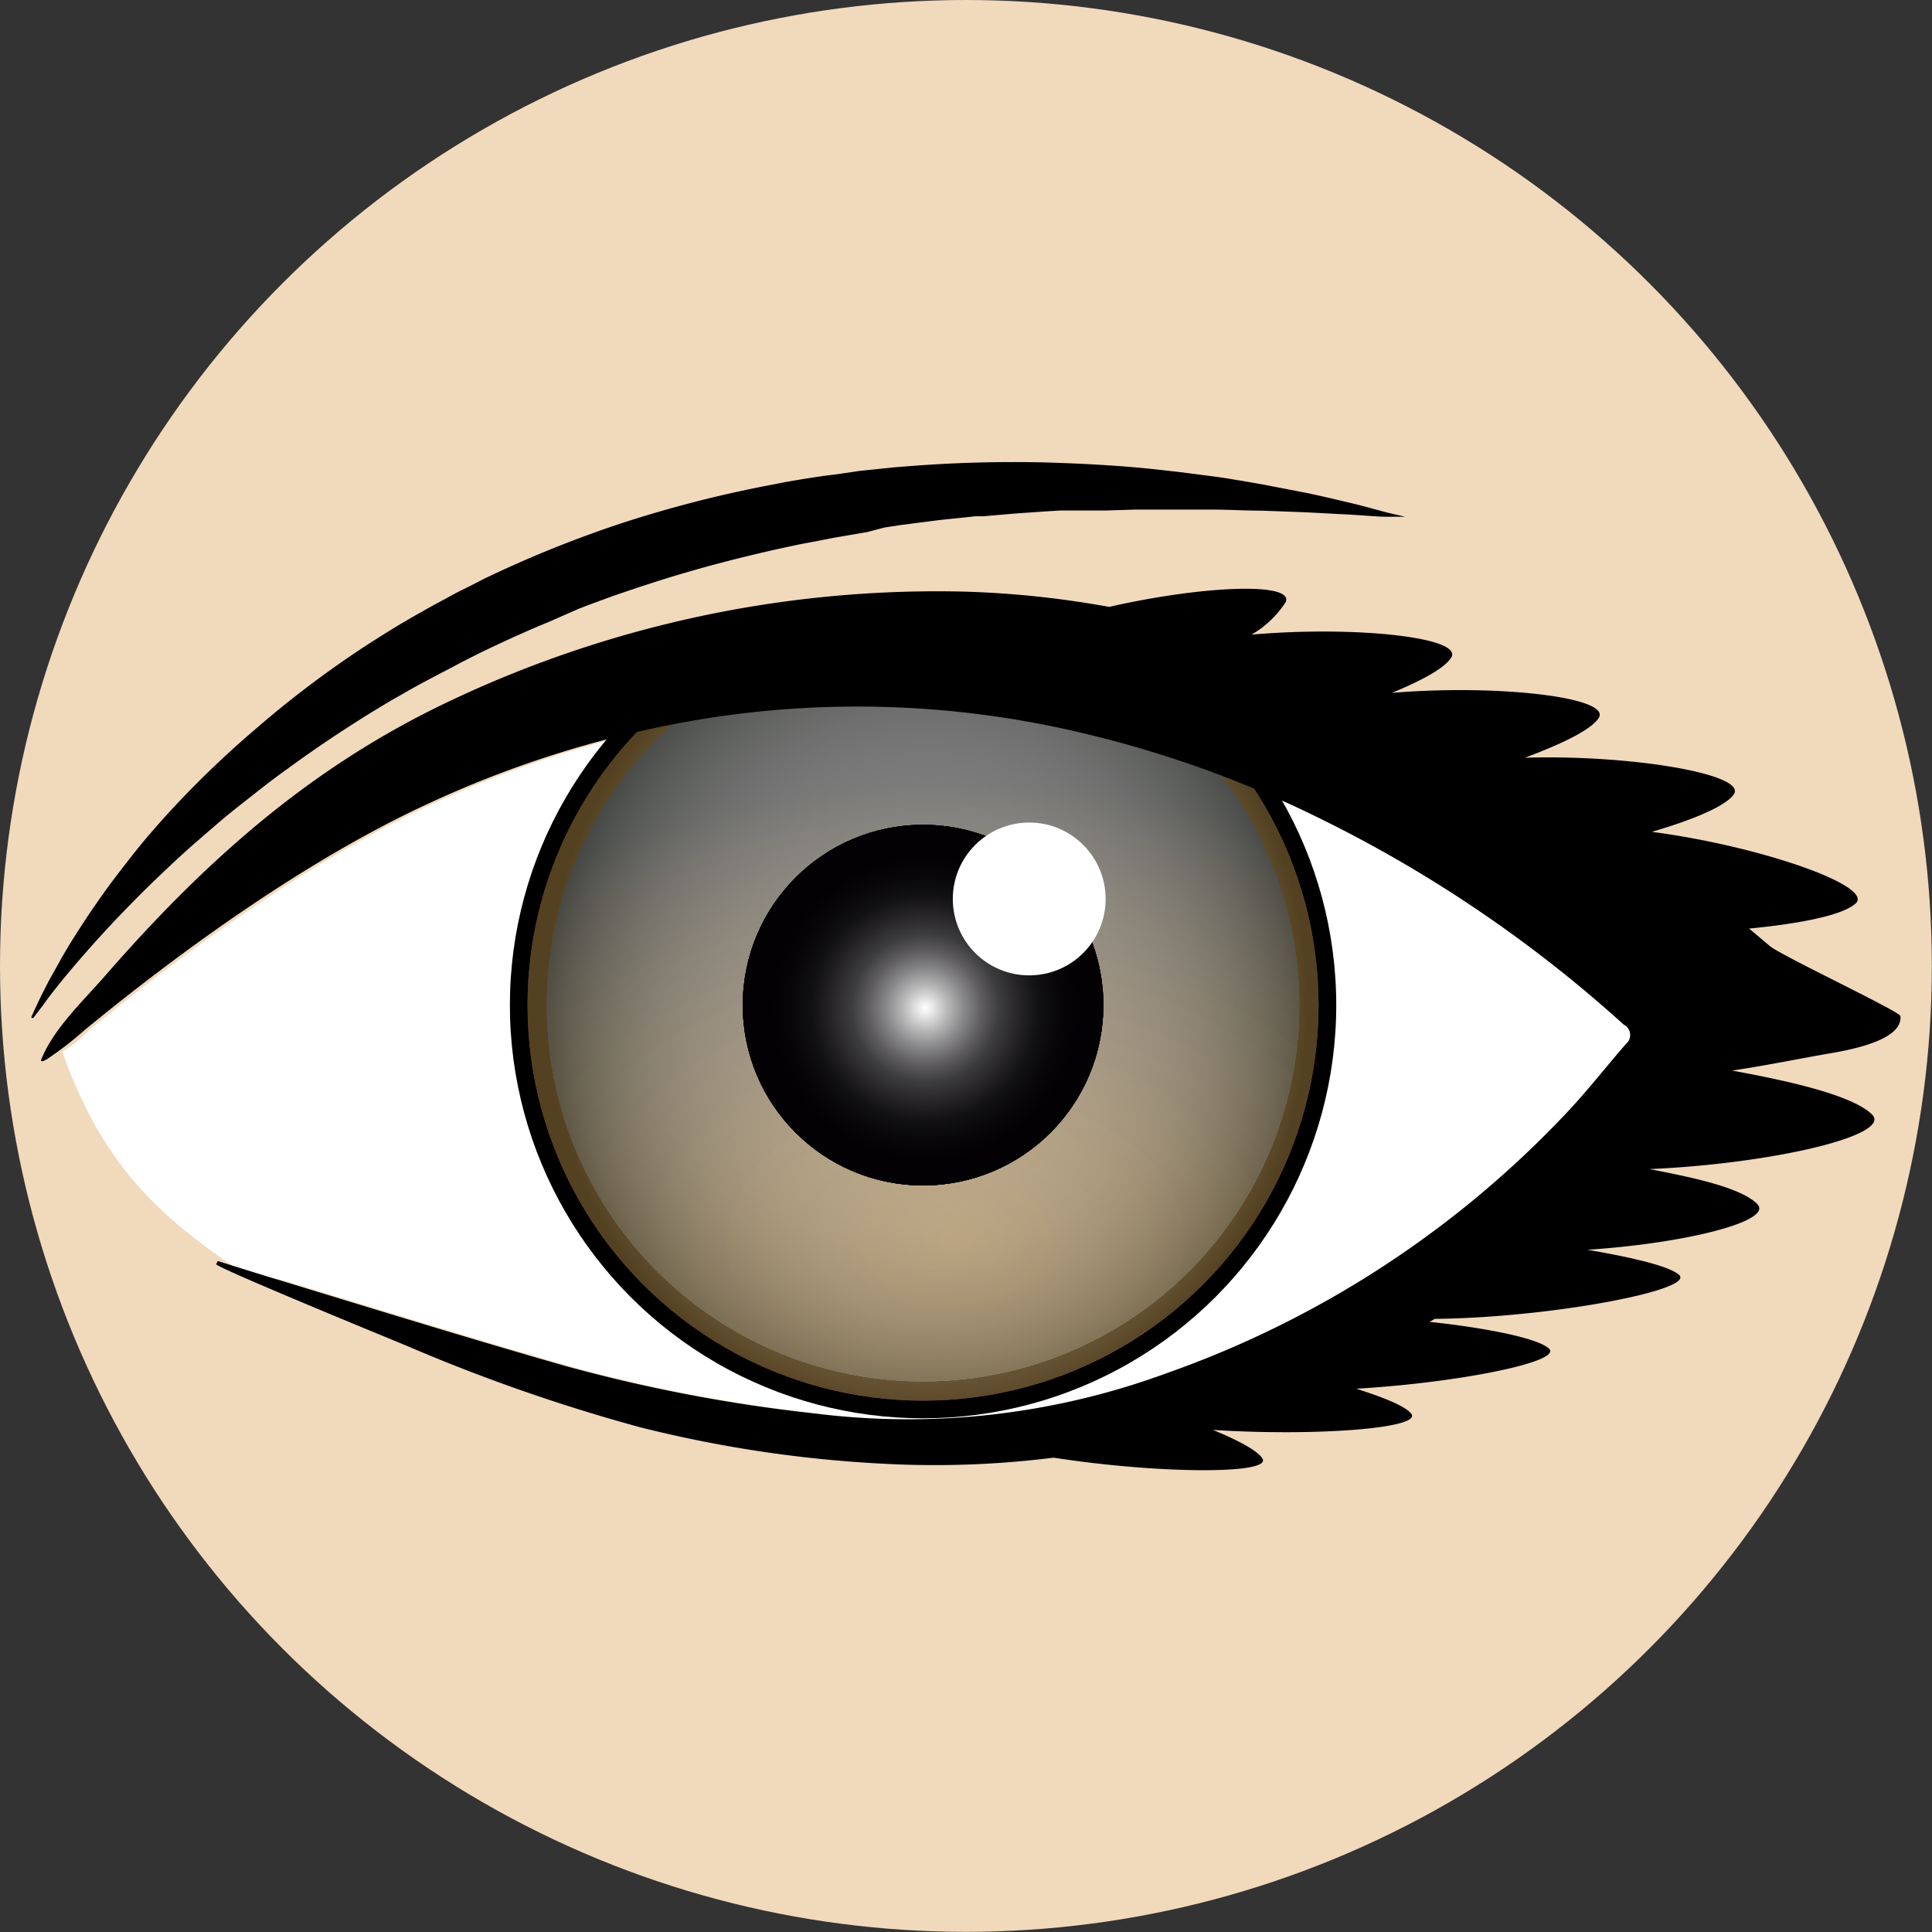 <svg xmlns="http://www.w3.org/2000/svg" xmlns:xlink="http://www.w3.org/1999/xlink" viewBox="0 0 126.67 126.67"><rect x="0" y="0" width="126.67" height="126.67" fill="#333333" stroke="none"/><defs><style>.cls-1{isolation:isolate;}.cls-2{fill:#f1d9bc;}.cls-3{fill:#fff;}.cls-10,.cls-4{mix-blend-mode:color-dodge;}.cls-4{fill:url(#radial-gradient);}.cls-5{fill:#6e5128;}.cls-6{fill:#82623c;}.cls-12,.cls-13,.cls-14,.cls-15,.cls-16,.cls-7,.cls-9{mix-blend-mode:multiply;}.cls-7{fill:url(#Degradado_sin_nombre_2);}.cls-8{fill:#bc9e6c;}.cls-11,.cls-8{opacity:0.3;}.cls-9{fill:url(#Degradado_sin_nombre_3);}.cls-10{opacity:0.6;fill:url(#Degradado_sin_nombre_5);}.cls-11{mix-blend-mode:color-burn;fill:url(#radial-gradient-2);}.cls-12,.cls-14{fill:#141c12;}.cls-12,.cls-13{opacity:0.5;}.cls-15{opacity:0.7;}.cls-17{mix-blend-mode:screen;fill:url(#radial-gradient-3);}</style><radialGradient id="radial-gradient" cx="50.05" cy="87.39" r="60.5" gradientTransform="translate(9.72 13.76) scale(0.97 0.72)" gradientUnits="userSpaceOnUse"><stop offset="0" stop-color="#b94770"/><stop offset="0.13" stop-color="#b4466d"/><stop offset="0.29" stop-color="#a54265"/><stop offset="0.46" stop-color="#8c3b57"/><stop offset="0.65" stop-color="#6a3243"/><stop offset="0.84" stop-color="#3f272a"/><stop offset="1" stop-color="#141c12"/></radialGradient><radialGradient id="Degradado_sin_nombre_2" cx="54.57" cy="92.04" r="49.86" gradientTransform="translate(9.72 28.59) scale(0.97 0.58)" gradientUnits="userSpaceOnUse"><stop offset="0" stop-color="#fff"/><stop offset="0.11" stop-color="#f3f1ee"/><stop offset="0.33" stop-color="#d5cdc1"/><stop offset="0.63" stop-color="#a5937a"/><stop offset="0.95" stop-color="#6e5128"/></radialGradient><radialGradient id="Degradado_sin_nombre_3" cx="54.57" cy="92.04" r="49.86" gradientTransform="translate(9.72 22.41) scale(0.97 0.64)" gradientUnits="userSpaceOnUse"><stop offset="0" stop-color="#a38051"/><stop offset="0.26" stop-color="#927752"/><stop offset="0.76" stop-color="#665e53"/><stop offset="0.95" stop-color="#545454"/></radialGradient><radialGradient id="Degradado_sin_nombre_5" cx="54.57" cy="92.04" r="49.86" gradientTransform="translate(9.72 22.41) scale(0.97 0.64)" gradientUnits="userSpaceOnUse"><stop offset="0" stop-color="#bc9e6c"/><stop offset="0.2" stop-color="#ab9268"/><stop offset="0.6" stop-color="#7f735e"/><stop offset="0.95" stop-color="#545454"/></radialGradient><radialGradient id="radial-gradient-2" cx="52.31" cy="76.09" r="25.78" gradientTransform="matrix(0.97, 0, 0, 1.05, 10.02, -13.98)" gradientUnits="userSpaceOnUse"><stop offset="0" stop-color="#f1f2f0"/><stop offset="0.27" stop-color="#eff0ee"/><stop offset="0.41" stop-color="#e7e8e6"/><stop offset="0.52" stop-color="#d9dbd8"/><stop offset="0.62" stop-color="#c6c8c5"/><stop offset="0.71" stop-color="#adb0ac"/><stop offset="0.79" stop-color="#8e938d"/><stop offset="0.87" stop-color="#6a6f68"/><stop offset="0.94" stop-color="#41483f"/><stop offset="1" stop-color="#141c12"/></radialGradient><radialGradient id="radial-gradient-3" cx="52.52" cy="75.89" r="38.28" gradientTransform="translate(9.72 -7.51) scale(0.97 0.97)" gradientUnits="userSpaceOnUse"><stop offset="0" stop-color="#fff"/><stop offset="0.01" stop-color="#eee"/><stop offset="0.04" stop-color="#b8b7b8"/><stop offset="0.07" stop-color="#878688"/><stop offset="0.1" stop-color="#5f5d5f"/><stop offset="0.13" stop-color="#3d3c3e"/><stop offset="0.17" stop-color="#242225"/><stop offset="0.2" stop-color="#111012"/><stop offset="0.24" stop-color="#070508"/><stop offset="0.27" stop-color="#030104"/><stop offset="1" stop-color="#030104"/></radialGradient></defs><title>eyes_brown</title><g class="cls-1"><g id="Capa_1" data-name="Capa 1"><circle class="cls-2" cx="63.33" cy="63.33" r="63.33"/><path class="cls-3" d="M9.2,74.08a8.65,8.65,0,0,0,1.73-1.39c6.27-5.16,14.69-11.27,22.7-14.93a69.14,69.14,0,0,1,18.09-5.52,63.58,63.58,0,0,1,24.52.92A73.08,73.08,0,0,1,92.37,59a86.37,86.37,0,0,1,19.49,13.33,0.76,0.76,0,0,1,.14,1.27c-1.28,1.47-2.47,3-3.81,4.43A66.26,66.26,0,0,1,81.84,95.18,49.11,49.11,0,0,1,58.78,97.8a103.76,103.76,0,0,1-16.28-3.1C36.26,92.92,30.1,91,23.9,89.13c-1.42-.43-2.25-0.14-3.78-1.19C14.55,84.13,11.54,80.57,9.2,74.08Z" transform="translate(-5.12 -5.12)"/><circle class="cls-3" cx="68.49" cy="56.34" r="5.01"/><circle cx="60.52" cy="65.9" r="27.09"/><path d="M7.18,71.86l0-.07,0.09-.2c0.08-.18.2-0.44,0.36-0.78s0.37-.76.62-1.24,0.56-1,.91-1.65c0.71-1.22,1.63-2.67,2.78-4.28,0.57-.8,1.22-1.63,1.9-2.5s1.45-1.75,2.27-2.66A64.66,64.66,0,0,1,21.78,53a67.6,67.6,0,0,1,7-5.33c1.28-.84,2.61-1.67,4-2.44,0.68-.4,1.39-0.76,2.09-1.15,0.35-.19.71-0.36,1.07-0.54S36.68,43.15,37,43a75.57,75.57,0,0,1,9.07-3.64,79.61,79.61,0,0,1,9.45-2.42l1.18-.23,1.18-.2,1.18-.18,1.17-.15L61.44,36l1.16-.12,1.15-.12,1.15-.09a87.18,87.18,0,0,1,8.77-.23c2.78,0.08,5.41.24,7.81,0.52l0.89,0.1,0.87,0.11,1.68,0.22c0.55,0.07,1.07.17,1.59,0.25L88,36.9l2.69,0.52c0.83,0.17,1.59.35,2.27,0.51s1.29,0.3,1.82.45l1.34,0.36L97.25,39,96.09,39c-0.75,0-1.85-.12-3.24-0.18l-1.1-.06-1.21-.06-2.71-.1c-1,0-2-.06-3.08-0.07h-3.4l-1.81,0-1.88.06-1,0-1,0-1,0-1,.06-2,.14-2.09.18-0.53,0-0.53.06-1.07.11c-0.72.07-1.44,0.17-2.16,0.26l-1.09.14-1.1.17L62,40l-1.11.19-1.11.19-1.12.22-1.12.21-1.12.24c-3,.66-6,1.45-8.95,2.42-0.74.24-1.47,0.49-2.2,0.74l-1.09.4-0.54.2-0.54.21L42,45.5,41,45.94c-0.71.28-1.41,0.6-2.11,0.91-1.39.63-2.76,1.28-4.09,2l-1,.52-1,.53c-0.65.35-1.28,0.72-1.92,1.08a83.45,83.45,0,0,0-7,4.61c-0.55.39-1.07,0.79-1.59,1.19l-0.76.6-0.75.59c-1,.78-1.91,1.59-2.8,2.36s-1.71,1.55-2.49,2.29-1.5,1.47-2.17,2.16c-1.34,1.38-2.46,2.64-3.36,3.7s-1.58,1.92-2,2.52l-0.52.68-0.13.18Z" transform="translate(-5.12 -5.12)"/><circle class="cls-4" cx="60.52" cy="65.9" r="25.93"/><circle class="cls-5" cx="60.52" cy="65.9" r="25.93"/><circle class="cls-6" cx="60.52" cy="65.9" r="24.67"/><circle class="cls-7" cx="60.52" cy="65.9" r="24.67"/><polygon class="cls-8" points="81.03 79.6 64.33 68.69 79.81 81.27 64.09 69 78.46 82.83 63.82 69.29 76.98 84.27 63.52 69.56 75.39 85.58 63.2 69.79 73.69 86.76 62.87 70.01 71.89 87.79 62.52 70.19 70.02 88.67 62.15 70.34 68.09 89.38 61.78 70.46 66.09 89.93 61.39 70.55 64.06 90.31 61 70.61 62.01 90.53 60.6 70.63 59.94 90.56 60.21 70.63 57.88 90.43 59.81 70.58 55.84 90.13 59.42 70.51 53.83 89.65 59.04 70.4 51.87 89.01 58.67 70.26 49.96 88.2 58.31 70.09 48.13 87.24 57.97 69.89 46.39 86.13 57.65 69.67 44.75 84.88 57.34 69.41 43.22 83.49 57.06 69.14 41.8 81.98 56.8 68.83 40.52 80.36 56.57 68.51 39.39 78.64 56.36 68.17 38.39 76.82 56.19 67.82 37.56 74.94 56.04 67.45 36.88 72.98 55.93 67.07 36.37 70.98 55.85 66.68 36.03 68.94 55.8 66.29 35.87 66.88 55.78 65.89 35.87 64.82 55.8 65.5 36.05 62.76 55.85 65.11 36.4 60.72 55.93 64.72 36.91 58.72 56.05 64.34 37.6 56.77 56.2 63.97 38.44 54.89 56.37 63.62 39.44 53.08 56.58 63.28 40.59 51.36 56.81 62.96 41.88 49.74 57.07 62.66 43.29 48.24 57.36 62.38 44.83 46.86 57.66 62.13 46.48 45.62 57.99 61.9 48.23 44.51 58.33 61.71 50.06 43.56 58.69 61.54 51.97 42.76 59.06 61.4 53.93 42.13 59.44 61.3 55.94 41.66 59.83 61.22 57.99 41.37 60.23 61.18 60.05 41.24 60.62 61.17 62.12 41.29 61.02 61.2 64.17 41.51 61.41 61.26 66.2 41.9 61.8 61.35 68.19 42.46 62.17 61.47 70.12 43.18 62.54 61.63 71.99 44.07 62.89 61.81 73.78 45.1 63.22 62.02 75.47 46.29 63.54 62.27 77.06 47.61 63.83 62.53 78.53 49.06 64.1 62.82 79.88 50.62 64.35 63.13 81.09 52.3 64.56 63.46 82.16 54.07 64.76 63.81 83.07 55.92 64.92 64.17 83.83 57.84 65.05 64.55 84.42 59.82 65.14 64.93 84.84 61.84 65.21 65.32 85.1 63.89 65.24 65.72 85.18 65.96 65.24 66.11 85.09 68.02 65.21 66.51 84.83 70.07 65.14 66.9 84.39 72.09 65.04 67.28 83.79 74.07 64.91 67.66 83.03 75.99 64.75 68.02 82.11 77.83 64.56 68.36 81.03 79.6"/><circle class="cls-9" cx="60.52" cy="65.9" r="24.67"/><circle class="cls-10" cx="60.52" cy="65.9" r="24.67"/><circle class="cls-11" cx="60.52" cy="65.9" r="25.93"/><circle class="cls-12" cx="60.52" cy="65.9" r="11.82"/><g class="cls-13"><circle class="cls-14" cx="60.52" cy="65.9" r="10.23"/></g><g class="cls-15"><circle class="cls-14" cx="60.52" cy="65.9" r="10.23"/></g><g class="cls-16"><circle class="cls-17" cx="60.52" cy="65.9" r="11.82"/><circle class="cls-17" cx="60.52" cy="65.9" r="11.82"/><circle class="cls-17" cx="60.52" cy="65.9" r="11.82"/><circle class="cls-17" cx="60.52" cy="65.9" r="11.82"/></g><circle class="cls-3" cx="67.48" cy="58.94" r="5.01"/><path d="M129.72,71.74c0-.29-7.77-3.94-8.56-4.59L119.8,66c2.41-.23,6-0.73,7-1.66,1.16-1.16-6.39-3.77-13.38-4.68,2.18-.64,4.73-1.56,5.37-2.45,0.94-1.32-6.72-2.62-13.69-2.41,2-.75,4.29-1.74,4.84-2.61,0.85-1.36-6.69-2.22-13.57-1.64,1.75-.72,3.44-1.57,3.9-2.32,0.81-1.33-6.36-2.09-13.1-1.5a6.6,6.6,0,0,0,2.25-2.14c0.53-1.33-5.52-1.06-11.58.32a63.38,63.38,0,0,0-9.46-1,74.56,74.56,0,0,0-34.41,7.48C25.11,55.71,18.38,61.79,12,69.11c-1.42,1.63-3.41,3.49-4.2,5.54,0.11,0.11.22,0,.36-0.06a22.35,22.35,0,0,0,2.49-1.92c6.27-5.16,14.69-11.27,22.7-14.93a69.14,69.14,0,0,1,18.09-5.52A63.58,63.58,0,0,1,76,53.16,73.08,73.08,0,0,1,92.1,59,86.37,86.37,0,0,1,111.58,72.3a0.76,0.76,0,0,1,.14,1.27c-1.28,1.47-2.47,3-3.81,4.43A66.26,66.26,0,0,1,81.56,95.17a49.11,49.11,0,0,1-23.05,2.62,103.76,103.76,0,0,1-16.28-3.1C36,92.91,29.83,91,23.63,89.11c-1.42-.43-2.82-0.87-4.23-1.31L19.29,88c-0.12.18,11.64,5,12.46,5.34a116,116,0,0,0,15.35,5.36,82.48,82.48,0,0,0,16.39,2.41,62.28,62.28,0,0,0,10.71-.42c6.72,1.05,14.33,1.12,13.69.06-0.33-.55-1.72-1.25-3.25-1.88,6.68,0.43,13.8-.1,13-1.07-0.42-.53-2-1.12-3.6-1.63,6.71-.39,13.61-1.78,12.63-2.64S101,92,98.85,91.79l0.34-.2c7.51-.07,17.21-1.9,16-2.9-0.75-.64-3.71-1.24-6-1.63,6.35-.41,12.25-1.87,11.14-3s-4.56-1.8-7.06-2.29c8-.35,16-2.21,14.58-3.59s-6.26-2.33-9.17-2.87c2-.29,4.11-0.72,6.14-1.08C126.2,74,129.88,73.38,129.72,71.74Z" transform="translate(-5.12 -5.12)"/></g></g></svg>